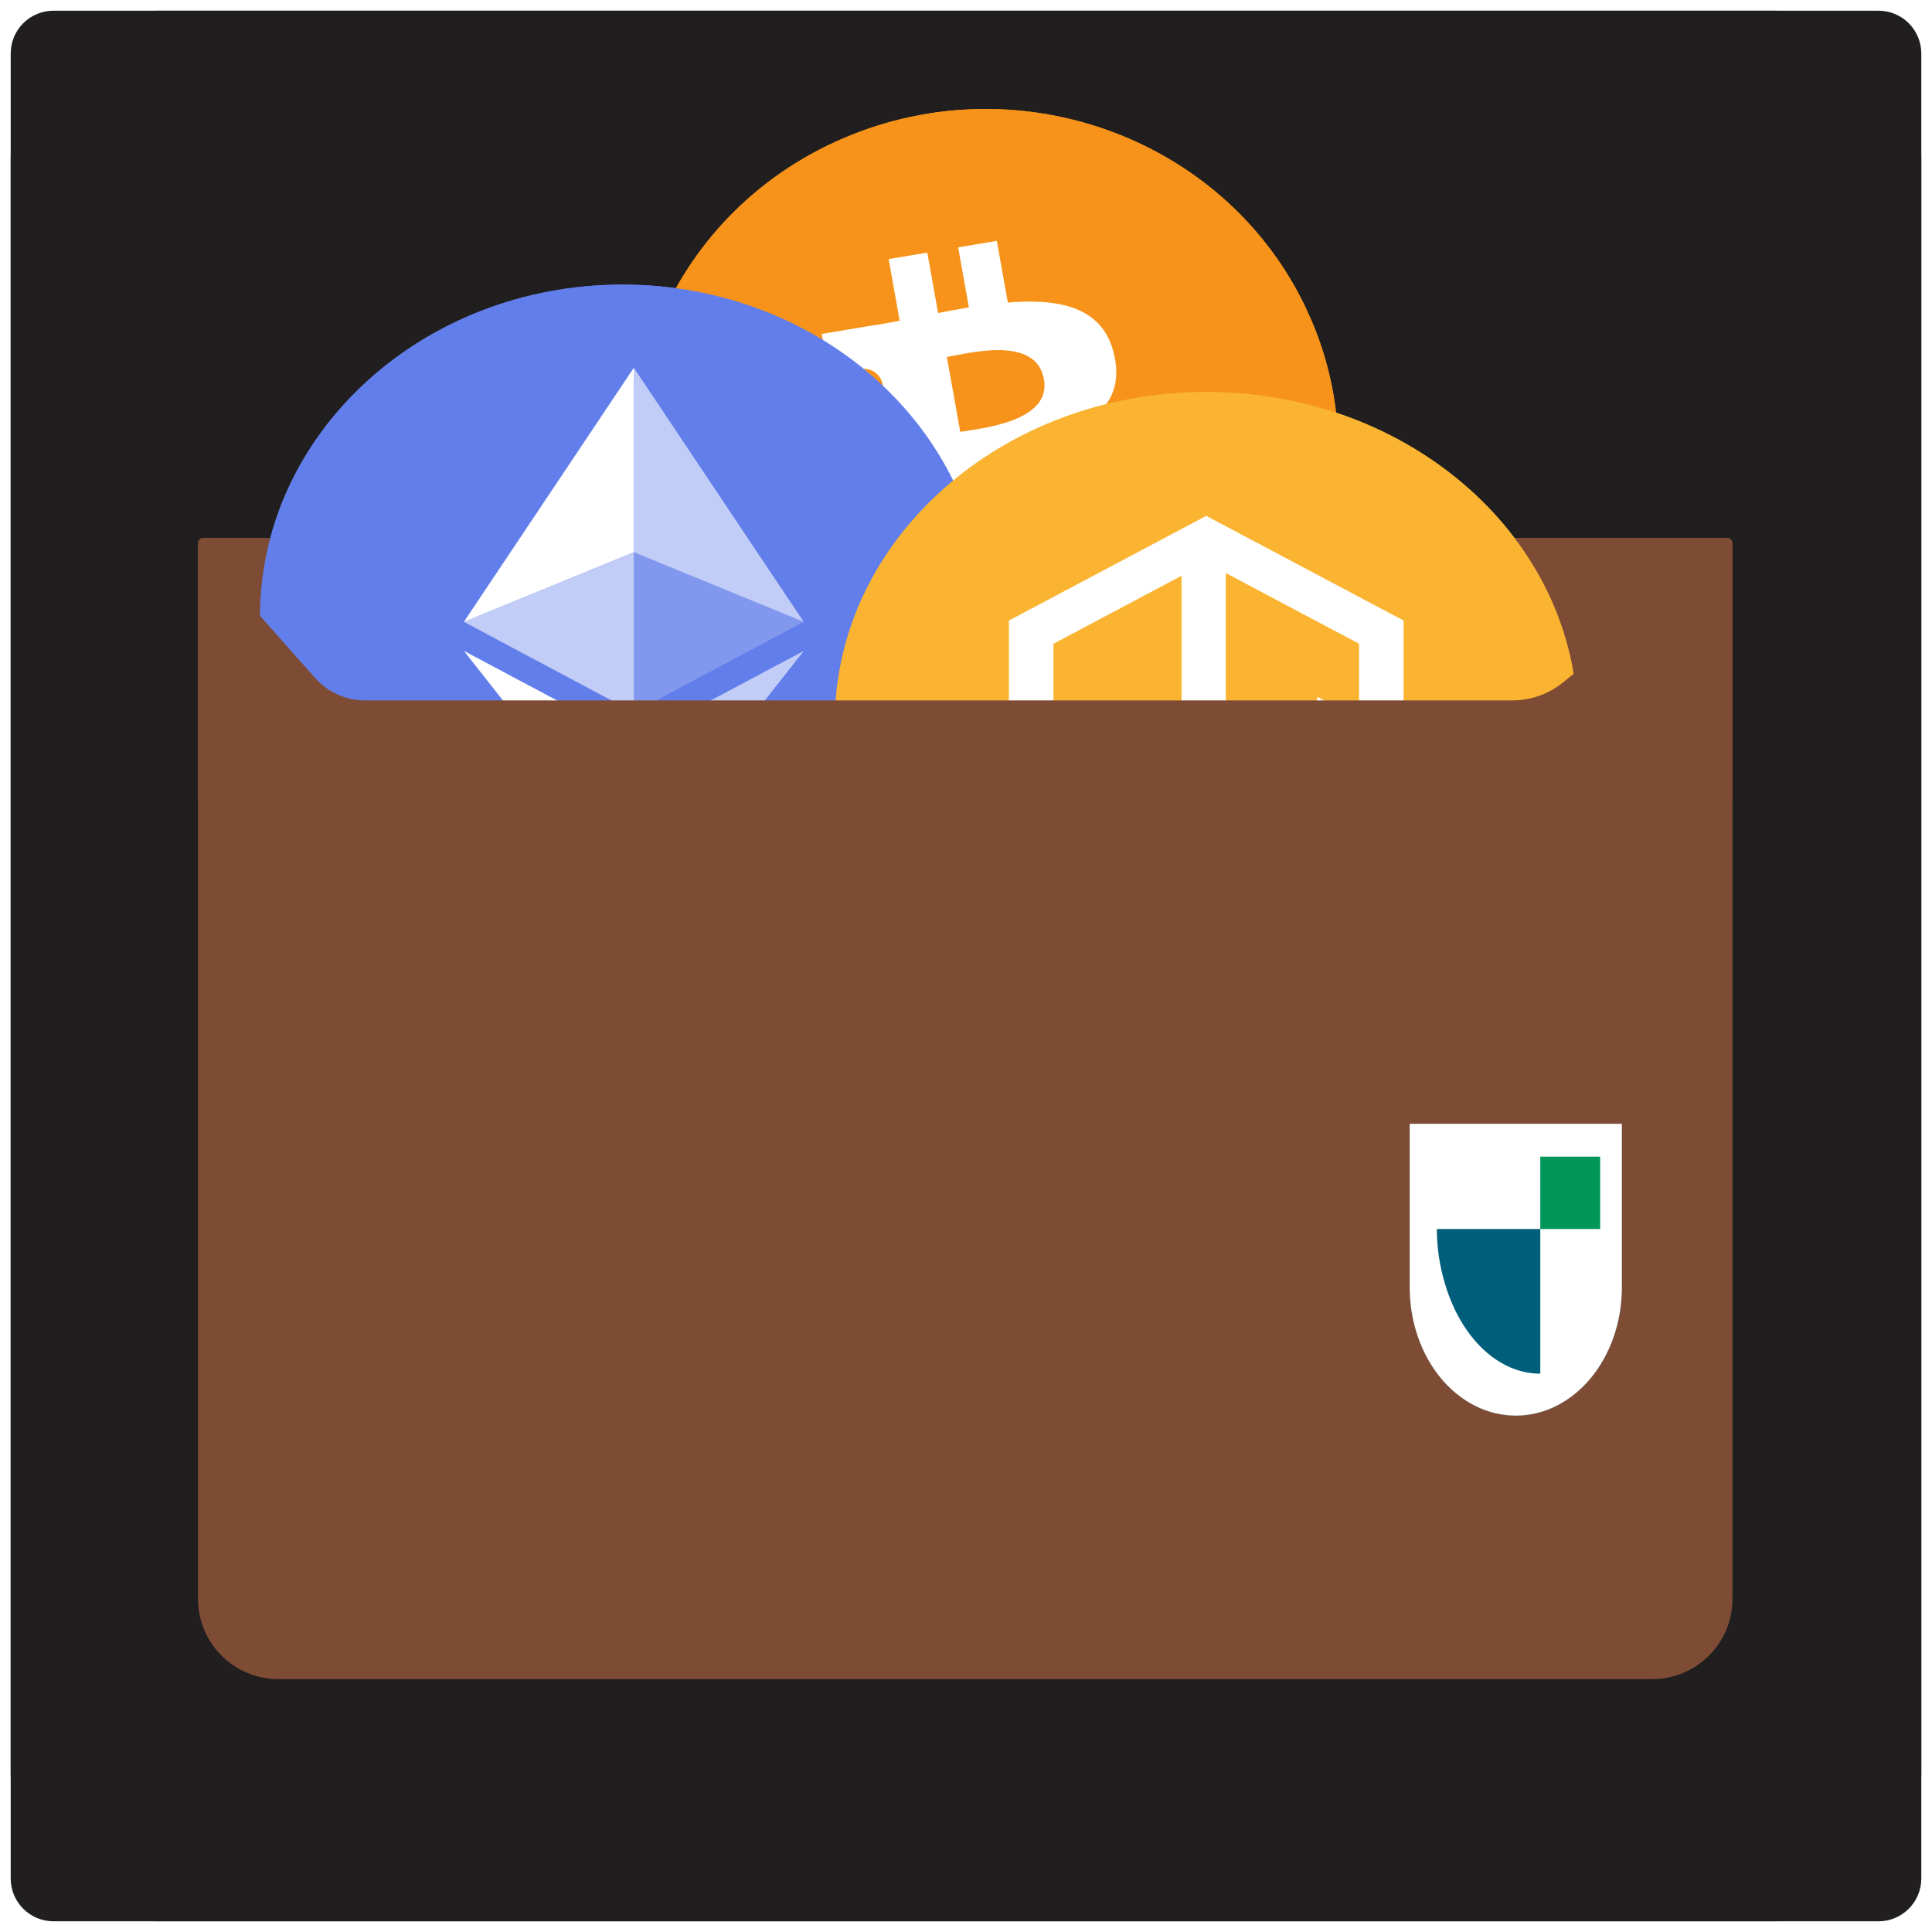 <svg width="722" height="722" viewBox="0 0 722 722" fill="none" xmlns="http://www.w3.org/2000/svg">
<g filter="url(#filter0_d_3_2)">
<path d="M4 16C4 7.163 11.163 0 20 0H702C710.837 0 718 7.163 718 16V698C718 706.837 710.837 714 702 714H20C11.163 714 4 706.837 4 698V16Z" fill="#201E1F"/>
<path d="M4 54.923C4 24.59 28.59 0 58.923 0H663.077C693.41 0 718 24.59 718 54.923V659.077C718 689.41 693.41 714 663.077 714H58.923C28.59 714 4 689.41 4 659.077V54.923Z" fill="#201E1F"/>
</g>
<g clip-path="url(#clip0_3_2)">
<path d="M421.625 285.543C488.157 257.01 518.264 181.524 488.87 116.94C459.476 52.356 381.713 23.131 315.181 51.663C248.649 80.196 218.542 155.682 247.936 220.266C277.329 284.85 355.092 314.075 421.625 285.543Z" fill="#F7931A"/>
<path d="M415.944 130.919C411.336 114.586 395.563 111.505 376.633 113.055L372.517 90.012L358.076 92.449L362.078 114.885C358.281 115.518 354.42 116.248 350.566 116.975L346.542 94.391L332.097 96.82L336.21 119.856C333.093 120.441 330.028 121.022 327.033 121.52L327.018 121.448L307.09 124.797L309.767 139.774C309.767 139.774 320.405 137.78 320.261 137.999C326.114 137.018 328.602 139.995 329.668 142.752L334.361 168.999C334.762 168.931 335.289 168.863 335.906 168.834L334.378 169.096L340.945 205.868C341.003 207.695 340.43 210.727 336.338 211.425C336.557 211.55 325.84 213.193 325.84 213.193L325.96 230.42L344.767 227.255C348.263 226.673 351.716 226.153 355.093 225.604L359.263 248.904L373.696 246.47L369.58 223.427C373.556 222.831 377.397 222.215 381.143 221.587L385.234 244.536L399.675 242.099L395.525 218.843C419.577 213.403 435.513 204.603 433.67 182.105C432.193 163.992 422.132 157.485 407.769 156.595C415.413 151.046 419.341 142.871 415.944 130.919ZM404.625 184.149C407.754 201.562 376.674 204.749 366.882 206.406L361.378 175.529C371.176 173.886 401.39 165.987 404.625 184.149ZM390.129 141.719C392.958 157.565 367.008 160.021 358.858 161.393L353.857 133.401C362.007 132.029 387.178 125.191 390.129 141.719Z" fill="white"/>
</g>
<rect x="74" y="201.002" width="573.435" height="99.458" rx="2" fill="#7E4C35"/>
<g clip-path="url(#clip1_3_2)">
<path d="M232.645 355.002C307.485 355.002 368.154 299.341 368.154 230.679C368.154 162.018 307.485 106.357 232.645 106.357C157.805 106.357 97.136 162.018 97.136 230.679C97.136 299.341 157.805 355.002 232.645 355.002Z" fill="#627EEA"/>
<path d="M236.863 137.438V206.359L300.357 232.389L236.863 137.438Z" fill="white" fill-opacity="0.602"/>
<path d="M236.863 137.438L173.36 232.389L236.863 206.359V137.438Z" fill="white"/>
<path d="M236.863 277.052V323.882L300.4 243.236L236.863 277.052Z" fill="white" fill-opacity="0.602"/>
<path d="M236.863 323.882V277.044L173.36 243.236L236.863 323.882Z" fill="white"/>
<path d="M236.863 266.212L300.357 232.389L236.863 206.375V266.212Z" fill="white" fill-opacity="0.2"/>
<path d="M173.36 232.389L236.863 266.212V206.375L173.36 232.389Z" fill="white" fill-opacity="0.602"/>
</g>
<g clip-path="url(#clip2_3_2)">
<path d="M450.782 393.501C527.447 393.501 589.596 338.199 589.596 269.981C589.596 201.762 527.447 146.46 450.782 146.46C374.117 146.46 311.967 201.762 311.967 269.981C311.967 338.199 374.117 393.501 450.782 393.501Z" fill="#FAB431"/>
<path fill-rule="evenodd" clip-rule="evenodd" d="M524.527 295.202L488.218 275.817L492.383 260.462L507.886 268.607V240.568L458.087 214.15V275.138L446.244 280.967L511.643 315.475L450.782 347.181L377.037 308.751V231.898L450.782 192.781L524.527 231.898V295.202ZM393.677 240.568V290.578L441.551 265.874V215.169L393.677 240.568ZM429.222 289.544L401.997 304.358L450.782 329.773L478.328 315.413L429.222 289.544Z" fill="white"/>
</g>
<g filter="url(#filter1_d_3_2)">
<mask id="path-14-inside-1_3_2" fill="white">
<path fill-rule="evenodd" clip-rule="evenodd" d="M606.122 415.959H526.799V477.112V478.764H526.823C526.986 484.495 528 490.148 529.818 495.454C531.811 501.269 534.733 506.553 538.416 511.003C542.098 515.454 546.471 518.985 551.283 521.393C556.095 523.802 561.252 525.042 566.46 525.042C571.669 525.042 576.826 523.802 581.638 521.393C586.45 518.985 590.822 515.454 594.505 511.003C598.188 506.553 601.109 501.269 603.103 495.454C604.921 490.148 605.934 484.495 606.098 478.764H606.122V477.112V415.959Z"/>
</mask>
<path fill-rule="evenodd" clip-rule="evenodd" d="M606.122 415.959H526.799V477.112V478.764H526.823C526.986 484.495 528 490.148 529.818 495.454C531.811 501.269 534.733 506.553 538.416 511.003C542.098 515.454 546.471 518.985 551.283 521.393C556.095 523.802 561.252 525.042 566.46 525.042C571.669 525.042 576.826 523.802 581.638 521.393C586.45 518.985 590.822 515.454 594.505 511.003C598.188 506.553 601.109 501.269 603.103 495.454C604.921 490.148 605.934 484.495 606.098 478.764H606.122V477.112V415.959Z" fill="white"/>
<path d="M526.799 415.959V415.859H526.699V415.959H526.799ZM606.122 415.959H606.222V415.859H606.122V415.959ZM526.799 478.764H526.699V478.864H526.799V478.764ZM526.823 478.764L526.923 478.761L526.92 478.664H526.823V478.764ZM529.818 495.454L529.724 495.486L529.724 495.486L529.818 495.454ZM538.416 511.003L538.493 510.94L538.493 510.94L538.416 511.003ZM551.283 521.393L551.327 521.304L551.327 521.304L551.283 521.393ZM581.638 521.393L581.683 521.483L581.683 521.483L581.638 521.393ZM594.505 511.003L594.582 511.067L594.582 511.067L594.505 511.003ZM603.103 495.454L603.008 495.421L603.008 495.421L603.103 495.454ZM606.098 478.764V478.664H606.001L605.998 478.761L606.098 478.764ZM606.122 478.764V478.864H606.222V478.764H606.122ZM526.799 416.059H606.122V415.859H526.799V416.059ZM526.899 477.112V415.959H526.699V477.112H526.899ZM526.899 478.764V477.112H526.699V478.764H526.899ZM526.823 478.664H526.799V478.864H526.823V478.664ZM529.913 495.421C528.098 490.125 527.086 484.482 526.923 478.761L526.723 478.767C526.887 484.507 527.902 490.171 529.724 495.486L529.913 495.421ZM538.493 510.94C534.818 506.499 531.902 501.226 529.913 495.421L529.724 495.486C531.72 501.312 534.647 506.607 538.339 511.067L538.493 510.94ZM551.327 521.304C546.529 518.902 542.167 515.381 538.493 510.94L538.339 511.067C542.03 515.528 546.413 519.067 551.238 521.483L551.327 521.304ZM566.46 524.942C561.268 524.942 556.126 523.706 551.327 521.304L551.238 521.483C556.063 523.898 561.236 525.142 566.46 525.142V524.942ZM581.593 521.304C576.795 523.706 571.653 524.942 566.46 524.942V525.142C571.685 525.142 576.857 523.898 581.683 521.483L581.593 521.304ZM594.428 510.94C590.753 515.381 586.392 518.902 581.593 521.304L581.683 521.483C586.508 519.067 590.891 515.528 594.582 511.067L594.428 510.94ZM603.008 495.421C601.018 501.226 598.103 506.499 594.428 510.94L594.582 511.067C598.273 506.607 601.2 501.312 603.197 495.486L603.008 495.421ZM605.998 478.761C605.835 484.482 604.823 490.125 603.008 495.421L603.197 495.486C605.019 490.171 606.034 484.507 606.198 478.767L605.998 478.761ZM606.122 478.664H606.098V478.864H606.122V478.664ZM606.022 477.112V478.764H606.222V477.112H606.022ZM606.022 415.959V477.112H606.222V415.959H606.022Z" fill="#005E7B" fill-opacity="0.3" mask="url(#path-14-inside-1_3_2)"/>
<path d="M536.969 455.287C536.969 462.495 537.968 468.814 539.91 475.475C541.852 482.135 544.699 488.186 548.287 493.284C551.876 498.381 556.136 502.425 560.824 505.183C565.513 507.942 570.538 509.362 575.613 509.362V455.287H536.969Z" fill="#005E7B"/>
<rect x="575.613" y="428.249" width="22.373" height="27.038" fill="#009758"/>
</g>
<g clip-path="url(#clip3_3_2)">
<path d="M421.625 285.543C488.157 257.01 518.264 181.524 488.87 116.94C459.476 52.356 381.713 23.131 315.181 51.663C248.649 80.196 218.542 155.682 247.936 220.266C277.329 284.85 355.092 314.075 421.625 285.543Z" fill="#F7931A"/>
<path d="M415.944 130.919C411.336 114.586 395.563 111.505 376.633 113.055L372.517 90.012L358.076 92.449L362.078 114.885C358.281 115.518 354.42 116.248 350.566 116.975L346.542 94.391L332.097 96.82L336.21 119.856C333.093 120.441 330.028 121.022 327.033 121.52L327.018 121.448L307.09 124.797L309.767 139.774C309.767 139.774 320.405 137.78 320.261 137.999C326.114 137.018 328.602 139.995 329.668 142.752L334.361 168.999C334.762 168.931 335.289 168.863 335.906 168.834L334.378 169.096L340.945 205.868C341.003 207.695 340.43 210.727 336.338 211.425C336.557 211.55 325.84 213.193 325.84 213.193L325.96 230.42L344.767 227.255C348.263 226.673 351.716 226.153 355.093 225.604L359.263 248.904L373.696 246.47L369.58 223.427C373.556 222.831 377.397 222.215 381.143 221.587L385.234 244.536L399.675 242.099L395.525 218.843C419.577 213.403 435.513 204.603 433.67 182.105C432.193 163.992 422.132 157.485 407.769 156.595C415.413 151.046 419.341 142.871 415.944 130.919ZM404.625 184.149C407.754 201.562 376.674 204.749 366.882 206.406L361.378 175.529C371.176 173.886 401.39 165.987 404.625 184.149ZM390.129 141.719C392.958 157.565 367.008 160.021 358.858 161.393L353.857 133.401C362.007 132.029 387.178 125.191 390.129 141.719Z" fill="white"/>
</g>
<rect x="74" y="201.002" width="573.435" height="99.458" rx="2" fill="#7E4C35"/>
<g clip-path="url(#clip4_3_2)">
<path d="M232.645 355.002C307.485 355.002 368.154 299.341 368.154 230.679C368.154 162.018 307.485 106.357 232.645 106.357C157.805 106.357 97.136 162.018 97.136 230.679C97.136 299.341 157.805 355.002 232.645 355.002Z" fill="#627EEA"/>
<path d="M236.863 137.438V206.359L300.357 232.389L236.863 137.438Z" fill="white" fill-opacity="0.602"/>
<path d="M236.863 137.438L173.36 232.389L236.863 206.359V137.438Z" fill="white"/>
<path d="M236.863 277.052V323.882L300.4 243.236L236.863 277.052Z" fill="white" fill-opacity="0.602"/>
<path d="M236.863 323.882V277.044L173.36 243.236L236.863 323.882Z" fill="white"/>
<path d="M236.863 266.212L300.357 232.389L236.863 206.375V266.212Z" fill="white" fill-opacity="0.2"/>
<path d="M173.36 232.389L236.863 266.212V206.375L173.36 232.389Z" fill="white" fill-opacity="0.602"/>
</g>
<g clip-path="url(#clip5_3_2)">
<path d="M450.782 393.501C527.447 393.501 589.596 338.199 589.596 269.981C589.596 201.762 527.447 146.46 450.782 146.46C374.117 146.46 311.967 201.762 311.967 269.981C311.967 338.199 374.117 393.501 450.782 393.501Z" fill="#FAB431"/>
<path fill-rule="evenodd" clip-rule="evenodd" d="M524.527 295.202L488.218 275.817L492.383 260.462L507.886 268.607V240.568L458.087 214.15V275.138L446.244 280.967L511.643 315.475L450.782 347.181L377.037 308.751V231.898L450.782 192.781L524.527 231.898V295.202ZM393.677 240.568V290.578L441.551 265.874V215.169L393.677 240.568ZM429.222 289.544L401.997 304.358L450.782 329.773L478.328 315.413L429.222 289.544Z" fill="white"/>
</g>
<path d="M74 213.625V213.625C74 210.264 78.156 208.687 80.385 211.202L117.734 253.329C122.482 258.684 129.296 261.75 136.453 261.75H340.238H524.556H565.175C572.022 261.75 578.664 259.407 583.996 255.111L639.94 210.039C642.953 207.611 647.435 209.756 647.435 213.625V213.625V597.498C647.435 614.067 634.004 627.498 617.435 627.498H104C87.431 627.498 74 614.067 74 597.498V213.625Z" fill="#7E4C35"/>
<g filter="url(#filter2_d_3_2)">
<mask id="path-31-inside-2_3_2" fill="white">
<path fill-rule="evenodd" clip-rule="evenodd" d="M606.122 415.959H526.799V477.112V478.764H526.823C526.986 484.495 528 490.148 529.818 495.454C531.811 501.269 534.733 506.553 538.416 511.003C542.098 515.454 546.471 518.985 551.283 521.393C556.095 523.802 561.252 525.042 566.46 525.042C571.669 525.042 576.826 523.802 581.638 521.393C586.45 518.985 590.822 515.454 594.505 511.003C598.188 506.553 601.109 501.269 603.103 495.454C604.921 490.148 605.934 484.495 606.098 478.764H606.122V477.112V415.959Z"/>
</mask>
<path fill-rule="evenodd" clip-rule="evenodd" d="M606.122 415.959H526.799V477.112V478.764H526.823C526.986 484.495 528 490.148 529.818 495.454C531.811 501.269 534.733 506.553 538.416 511.003C542.098 515.454 546.471 518.985 551.283 521.393C556.095 523.802 561.252 525.042 566.46 525.042C571.669 525.042 576.826 523.802 581.638 521.393C586.45 518.985 590.822 515.454 594.505 511.003C598.188 506.553 601.109 501.269 603.103 495.454C604.921 490.148 605.934 484.495 606.098 478.764H606.122V477.112V415.959Z" fill="white"/>
<path d="M526.799 415.959V415.859H526.699V415.959H526.799ZM606.122 415.959H606.222V415.859H606.122V415.959ZM526.799 478.764H526.699V478.864H526.799V478.764ZM526.823 478.764L526.923 478.761L526.92 478.664H526.823V478.764ZM529.818 495.454L529.724 495.486L529.724 495.486L529.818 495.454ZM538.416 511.003L538.493 510.94L538.493 510.94L538.416 511.003ZM551.283 521.393L551.327 521.304L551.327 521.304L551.283 521.393ZM581.638 521.393L581.683 521.483L581.683 521.483L581.638 521.393ZM594.505 511.003L594.582 511.067L594.582 511.067L594.505 511.003ZM603.103 495.454L603.008 495.421L603.008 495.421L603.103 495.454ZM606.098 478.764V478.664H606.001L605.998 478.761L606.098 478.764ZM606.122 478.764V478.864H606.222V478.764H606.122ZM526.799 416.059H606.122V415.859H526.799V416.059ZM526.899 477.112V415.959H526.699V477.112H526.899ZM526.899 478.764V477.112H526.699V478.764H526.899ZM526.823 478.664H526.799V478.864H526.823V478.664ZM529.913 495.421C528.098 490.125 527.086 484.482 526.923 478.761L526.723 478.767C526.887 484.507 527.902 490.171 529.724 495.486L529.913 495.421ZM538.493 510.94C534.818 506.499 531.902 501.226 529.913 495.421L529.724 495.486C531.72 501.312 534.647 506.607 538.339 511.067L538.493 510.94ZM551.327 521.304C546.529 518.902 542.167 515.381 538.493 510.94L538.339 511.067C542.03 515.528 546.413 519.067 551.238 521.483L551.327 521.304ZM566.46 524.942C561.268 524.942 556.126 523.706 551.327 521.304L551.238 521.483C556.063 523.898 561.236 525.142 566.46 525.142V524.942ZM581.593 521.304C576.795 523.706 571.653 524.942 566.46 524.942V525.142C571.685 525.142 576.857 523.898 581.683 521.483L581.593 521.304ZM594.428 510.94C590.753 515.381 586.392 518.902 581.593 521.304L581.683 521.483C586.508 519.067 590.891 515.528 594.582 511.067L594.428 510.94ZM603.008 495.421C601.018 501.226 598.103 506.499 594.428 510.94L594.582 511.067C598.273 506.607 601.2 501.312 603.197 495.486L603.008 495.421ZM605.998 478.761C605.835 484.482 604.823 490.125 603.008 495.421L603.197 495.486C605.019 490.171 606.034 484.507 606.198 478.767L605.998 478.761ZM606.122 478.664H606.098V478.864H606.122V478.664ZM606.022 477.112V478.764H606.222V477.112H606.022ZM606.022 415.959V477.112H606.222V415.959H606.022Z" fill="#005E7B" fill-opacity="0.3" mask="url(#path-31-inside-2_3_2)"/>
<path d="M536.969 455.287C536.969 462.495 537.968 468.814 539.91 475.475C541.852 482.135 544.699 488.186 548.287 493.284C551.876 498.381 556.136 502.425 560.824 505.183C565.513 507.942 570.538 509.362 575.613 509.362V455.287H536.969Z" fill="#005E7B"/>
<rect x="575.613" y="428.249" width="22.373" height="27.038" fill="#009758"/>
</g>
<defs>
<filter id="filter0_d_3_2" x="0" y="0" width="722" height="722" filterUnits="userSpaceOnUse" color-interpolation-filters="sRGB">
<feFlood flood-opacity="0" result="BackgroundImageFix"/>
<feColorMatrix in="SourceAlpha" type="matrix" values="0 0 0 0 0 0 0 0 0 0 0 0 0 0 0 0 0 0 127 0" result="hardAlpha"/>
<feOffset dy="4"/>
<feGaussianBlur stdDeviation="2"/>
<feComposite in2="hardAlpha" operator="out"/>
<feColorMatrix type="matrix" values="0 0 0 0 0 0 0 0 0 0 0 0 0 0 0 0 0 0 0.25 0"/>
<feBlend mode="normal" in2="BackgroundImageFix" result="effect1_dropShadow_3_2"/>
<feBlend mode="normal" in="SourceGraphic" in2="effect1_dropShadow_3_2" result="shape"/>
</filter>
<filter id="filter1_d_3_2" x="522.799" y="415.959" width="87.323" height="117.083" filterUnits="userSpaceOnUse" color-interpolation-filters="sRGB">
<feFlood flood-opacity="0" result="BackgroundImageFix"/>
<feColorMatrix in="SourceAlpha" type="matrix" values="0 0 0 0 0 0 0 0 0 0 0 0 0 0 0 0 0 0 127 0" result="hardAlpha"/>
<feOffset dy="4"/>
<feGaussianBlur stdDeviation="2"/>
<feComposite in2="hardAlpha" operator="out"/>
<feColorMatrix type="matrix" values="0 0 0 0 0 0 0 0 0 0 0 0 0 0 0 0 0 0 0.25 0"/>
<feBlend mode="normal" in2="BackgroundImageFix" result="effect1_dropShadow_3_2"/>
<feBlend mode="normal" in="SourceGraphic" in2="effect1_dropShadow_3_2" result="shape"/>
</filter>
<filter id="filter2_d_3_2" x="522.799" y="415.959" width="87.323" height="117.083" filterUnits="userSpaceOnUse" color-interpolation-filters="sRGB">
<feFlood flood-opacity="0" result="BackgroundImageFix"/>
<feColorMatrix in="SourceAlpha" type="matrix" values="0 0 0 0 0 0 0 0 0 0 0 0 0 0 0 0 0 0 127 0" result="hardAlpha"/>
<feOffset dy="4"/>
<feGaussianBlur stdDeviation="2"/>
<feComposite in2="hardAlpha" operator="out"/>
<feColorMatrix type="matrix" values="0 0 0 0 0 0 0 0 0 0 0 0 0 0 0 0 0 0 0.25 0"/>
<feBlend mode="normal" in2="BackgroundImageFix" result="effect1_dropShadow_3_2"/>
<feBlend mode="normal" in="SourceGraphic" in2="effect1_dropShadow_3_2" result="shape"/>
</filter>
<clipPath id="clip0_3_2">
<rect width="262.156" height="256.962" fill="white" transform="matrix(0.919 -0.394 0.414 0.91 194.714 103.327)"/>
</clipPath>
<clipPath id="clip1_3_2">
<rect width="271.018" height="248.645" fill="white" transform="translate(97.136 106.357)"/>
</clipPath>
<clipPath id="clip2_3_2">
<rect width="277.629" height="247.041" fill="white" transform="translate(311.967 146.46)"/>
</clipPath>
<clipPath id="clip3_3_2">
<rect width="262.156" height="256.962" fill="white" transform="matrix(0.919 -0.394 0.414 0.91 194.714 103.327)"/>
</clipPath>
<clipPath id="clip4_3_2">
<rect width="271.018" height="248.645" fill="white" transform="translate(97.136 106.357)"/>
</clipPath>
<clipPath id="clip5_3_2">
<rect width="277.629" height="247.041" fill="white" transform="translate(311.967 146.46)"/>
</clipPath>
</defs>
</svg>
